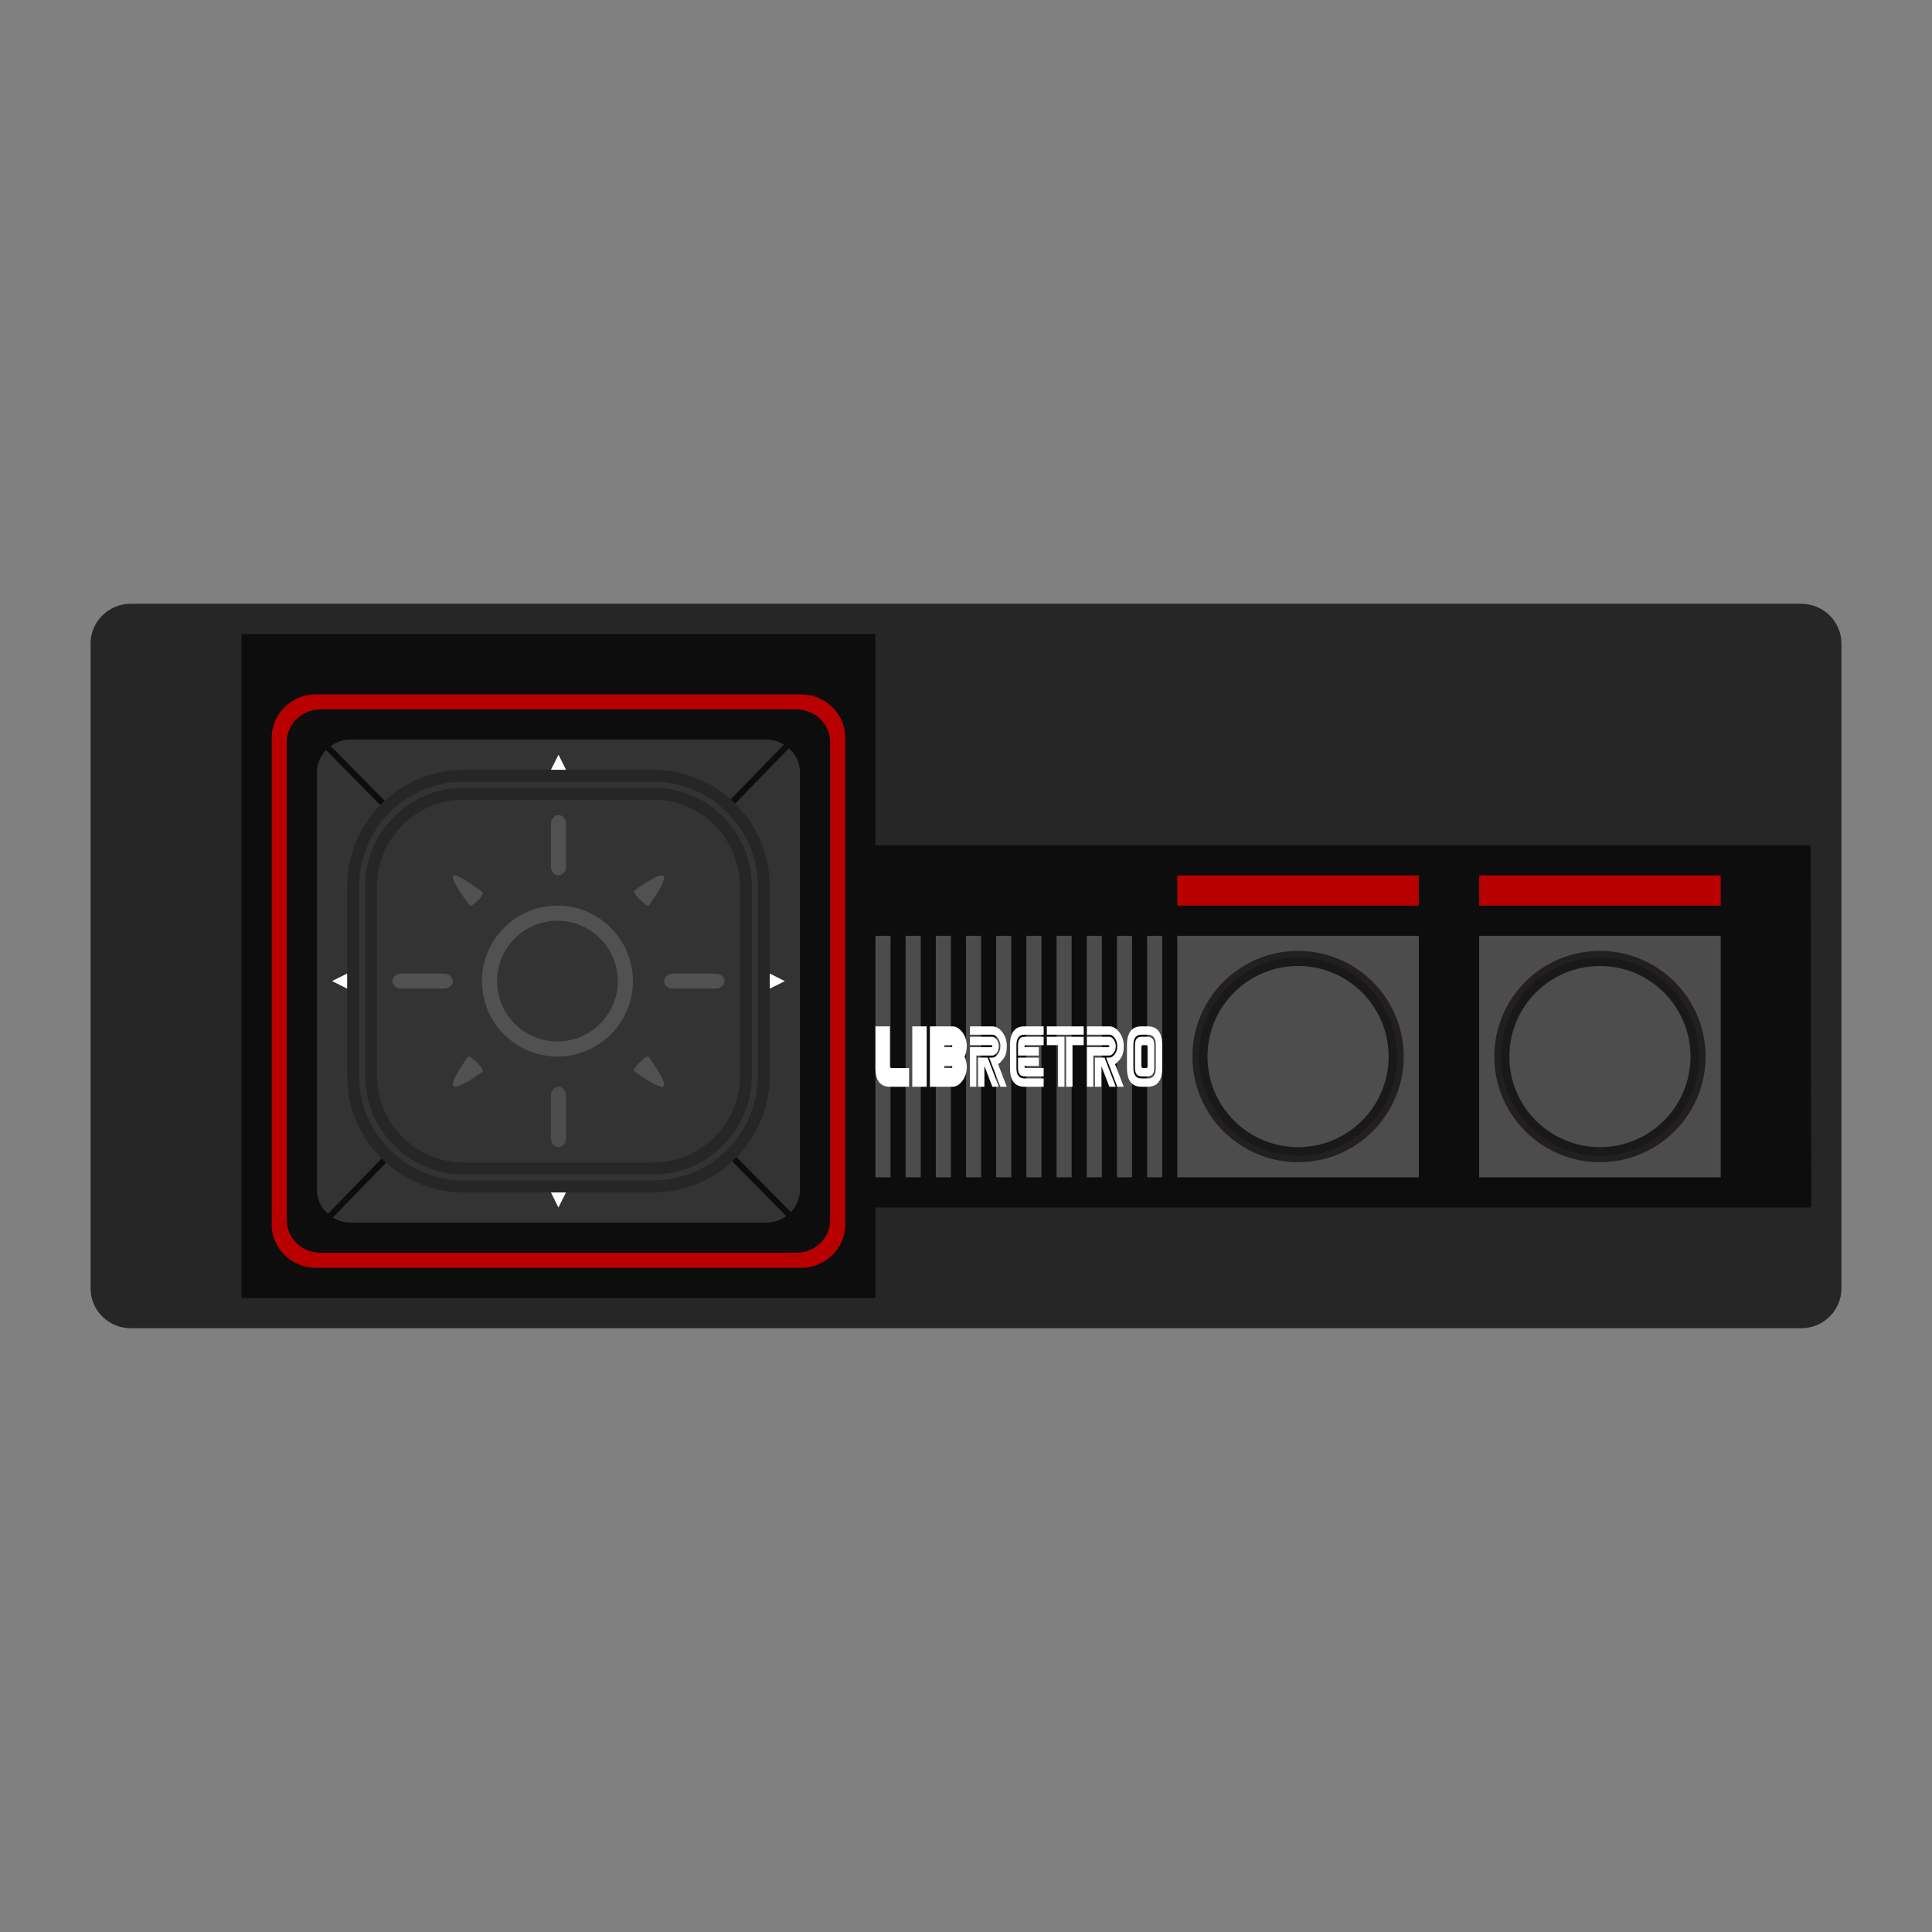 <?xml version="1.0" encoding="UTF-8" standalone="no"?>
<svg
   xmlns:dc="http://purl.org/dc/elements/1.1/"
   xmlns:cc="http://creativecommons.org/ns#"
   xmlns:rdf="http://www.w3.org/1999/02/22-rdf-syntax-ns#"
   xmlns:svg="http://www.w3.org/2000/svg"
   xmlns="http://www.w3.org/2000/svg"
   xmlns:sodipodi="http://sodipodi.sourceforge.net/DTD/sodipodi-0.dtd"
   xmlns:inkscape="http://www.inkscape.org/namespaces/inkscape"
   viewBox="0 0 341.333 341.333"
   height="341.333"
   width="341.333"
   xml:space="preserve"
   id="svg2"
   version="1.1"
   sodipodi:docname="Sega - Master System - Mark III.svg"
   inkscape:version="0.92.2 (5c3e80d, 2017-08-06)"><rect x="0" y="0" width="341.333" height="341.333" fill="#808080" stroke="none"/><sodipodi:namedview
     pagecolor="#ffffff"
     bordercolor="#666666"
     borderopacity="1"
     objecttolerance="10"
     gridtolerance="10"
     guidetolerance="10"
     inkscape:pageopacity="0"
     inkscape:pageshadow="2"
     inkscape:window-width="1024"
     inkscape:window-height="705"
     id="namedview111"
     showgrid="false"
     inkscape:pagecheckerboard="true"
     inkscape:zoom="0.69140625"
     inkscape:cx="42.590862"
     inkscape:cy="265.29469"
     inkscape:window-x="-8"
     inkscape:window-y="-8"
     inkscape:window-maximized="1"
     inkscape:current-layer="svg2" /><defs
     id="defs6"><clipPath
       id="clipPath18"
       clipPathUnits="userSpaceOnUse"><path
         id="path16"
         d="M 0,256 H 256 V 0 H 0 Z" /></clipPath><clipPath
       id="clipPath26"
       clipPathUnits="userSpaceOnUse"><path
         id="path24"
         d="M 4,184 H 252 V 72 H 4 Z" /></clipPath></defs><g
     id="g22"
     transform="matrix(1.333,0,0,-1.333,0,341.333)" /><path
     id="path38"
     style="fill:#262626;fill-opacity:1;fill-rule:nonzero;stroke:none;stroke-width:1.333"
     d="M 318.211,234.667 H 23.123 c -3.933,0 -7.123,-3.152 -7.123,-7.04 v -113.92 c 0,-3.888 3.189,-7.04 7.123,-7.04 H 318.211 c 3.933,0 7.123,3.152 7.123,7.04 v 113.92 c 0,3.888 -3.189,7.04 -7.123,7.04"
     inkscape:connector-curvature="0" /><path
     id="path42"
     style="fill:#0d0d0d;fill-opacity:1;fill-rule:nonzero;stroke:none;stroke-width:1.333"
     d="M 42.667,112 V 229.333 H 154.667 v -16 h 165.333 l -0.104,-64 H 154.667 V 112 Z"
     inkscape:connector-curvature="0" /><path
     inkscape:connector-curvature="0"
     d="m 250.667,208 h -42.667 v -42.667 h 42.667 z"
     style="fill:#4c4c4c;fill-opacity:1;fill-rule:nonzero;stroke:none;stroke-width:1.333"
     id="path44" /><path
     id="path48"
     style="fill:#191919;fill-opacity:1;fill-rule:nonzero;stroke:none;stroke-width:1.333"
     d="m 247.424,186.667 c 0,9.992 -8.1,18.091 -18.091,18.091 -9.992,0 -18.091,-8.099 -18.091,-18.091 0,-9.991 8.099,-18.091 18.091,-18.091 9.991,0 18.091,8.1 18.091,18.091"
     inkscape:connector-curvature="0" /><path
     id="path52"
     style="fill:#231f20;fill-opacity:1;fill-rule:nonzero;stroke:none;stroke-width:1.333"
     d="m 229.333,169.152 c -9.657,0 -17.515,7.857 -17.515,17.515 0,9.659 7.857,17.515 17.515,17.515 9.657,0 17.515,-7.856 17.515,-17.515 0,-9.657 -7.857,-17.515 -17.515,-17.515 m 0,36.181 c -10.293,0 -18.667,-8.373 -18.667,-18.667 0,-10.292 8.373,-18.667 18.667,-18.667 10.293,0 18.667,8.375 18.667,18.667 0,10.293 -8.373,18.667 -18.667,18.667"
     inkscape:connector-curvature="0" /><path
     id="path56"
     style="fill:#4d4d4d;fill-opacity:1;fill-rule:nonzero;stroke:none;stroke-width:1.333"
     d="m 245.333,186.667 c 0,8.836 -7.164,16 -16,16 -8.836,0 -16,-7.164 -16,-16 0,-8.836 7.164,-16 16,-16 8.836,0 16,7.164 16,16"
     inkscape:connector-curvature="0" /><path
     inkscape:connector-curvature="0"
     d="m 250.667,160 h -42.667 v -5.333 h 42.667 z"
     style="fill:#b80000;fill-opacity:1;fill-rule:nonzero;stroke:none;stroke-width:1.333"
     id="path58" /><path
     inkscape:connector-curvature="0"
     d="m 304,208 h -42.667 v -42.667 h 42.667 z"
     style="fill:#4c4c4c;fill-opacity:1;fill-rule:nonzero;stroke:none;stroke-width:1.333"
     id="path60" /><path
     id="path64"
     style="fill:#191919;fill-opacity:1;fill-rule:nonzero;stroke:none;stroke-width:1.333"
     d="m 300.757,186.667 c 0,9.992 -8.1,18.091 -18.091,18.091 -9.992,0 -18.091,-8.099 -18.091,-18.091 0,-9.991 8.099,-18.091 18.091,-18.091 9.991,0 18.091,8.1 18.091,18.091"
     inkscape:connector-curvature="0" /><path
     id="path68"
     style="fill:#231f20;fill-opacity:1;fill-rule:nonzero;stroke:none;stroke-width:1.333"
     d="m 282.667,169.152 c -9.657,0 -17.515,7.857 -17.515,17.515 0,9.659 7.857,17.515 17.515,17.515 9.657,0 17.515,-7.856 17.515,-17.515 0,-9.657 -7.857,-17.515 -17.515,-17.515 m 0,36.181 c -10.293,0 -18.667,-8.373 -18.667,-18.667 0,-10.292 8.373,-18.667 18.667,-18.667 10.293,0 18.667,8.375 18.667,18.667 0,10.293 -8.373,18.667 -18.667,18.667"
     inkscape:connector-curvature="0" /><path
     id="path72"
     style="fill:#4d4d4d;fill-opacity:1;fill-rule:nonzero;stroke:none;stroke-width:1.333;font-variant-east_asian:normal;opacity:1;vector-effect:none;stroke-linecap:butt;stroke-linejoin:miter;stroke-miterlimit:4;stroke-dasharray:none;stroke-dashoffset:0;stroke-opacity:1"
     d="m 298.667,186.667 c 0,8.836 -7.164,16 -16,16 -8.836,0 -16,-7.164 -16,-16 0,-8.836 7.164,-16 16,-16 8.836,0 16,7.164 16,16"
     inkscape:connector-curvature="0" /><path
     inkscape:connector-curvature="0"
     d="m 304,160 h -42.667 v -5.333 h 42.667 z"
     style="fill:#b80000;fill-opacity:1;fill-rule:nonzero;stroke:none;stroke-width:1.333"
     id="path74" /><path
     inkscape:connector-curvature="0"
     d="m 205.333,208 h -2.667 v -42.667 h 2.667 z"
     style="fill:#4c4c4c;fill-opacity:1;fill-rule:nonzero;stroke:none;stroke-width:1.333"
     id="path76" /><path
     inkscape:connector-curvature="0"
     d="m 200,208 h -2.667 V 165.333 H 200 Z"
     style="fill:#4c4c4c;fill-opacity:1;fill-rule:nonzero;stroke:none;stroke-width:1.333"
     id="path78" /><path
     inkscape:connector-curvature="0"
     d="M 194.667,208 H 192 v -42.667 h 2.667 z"
     style="fill:#4c4c4c;fill-opacity:1;fill-rule:nonzero;stroke:none;stroke-width:1.333"
     id="path80" /><path
     inkscape:connector-curvature="0"
     d="m 189.333,208 h -2.667 v -42.667 h 2.667 z"
     style="fill:#4c4c4c;fill-opacity:1;fill-rule:nonzero;stroke:none;stroke-width:1.333"
     id="path82" /><path
     inkscape:connector-curvature="0"
     d="m 184,208 h -2.667 V 165.333 H 184 Z"
     style="fill:#4c4c4c;fill-opacity:1;fill-rule:nonzero;stroke:none;stroke-width:1.333"
     id="path84" /><path
     inkscape:connector-curvature="0"
     d="M 178.667,208 H 176 v -42.667 h 2.667 z"
     style="fill:#4c4c4c;fill-opacity:1;fill-rule:nonzero;stroke:none;stroke-width:1.333"
     id="path86" /><path
     inkscape:connector-curvature="0"
     d="m 173.333,208 h -2.667 v -42.667 h 2.667 z"
     style="fill:#4c4c4c;fill-opacity:1;fill-rule:nonzero;stroke:none;stroke-width:1.333"
     id="path88" /><path
     inkscape:connector-curvature="0"
     d="m 168,208 h -2.667 V 165.333 H 168 Z"
     style="fill:#4c4c4c;fill-opacity:1;fill-rule:nonzero;stroke:none;stroke-width:1.333"
     id="path90" /><path
     inkscape:connector-curvature="0"
     d="M 162.667,208 H 160 v -42.667 h 2.667 z"
     style="fill:#4c4c4c;fill-opacity:1;fill-rule:nonzero;stroke:none;stroke-width:1.333"
     id="path92" /><path
     inkscape:connector-curvature="0"
     d="m 157.333,208 h -2.667 v -42.667 h 2.667 z"
     style="fill:#4c4c4c;fill-opacity:1;fill-rule:nonzero;stroke:none;stroke-width:1.333"
     id="path94" /><path
     id="path98"
     style="fill:#b80000;fill-opacity:1;fill-rule:nonzero;stroke:none;stroke-width:1.333"
     d="m 56.64,125.333 c -3.293,0 -5.973,2.584 -5.973,5.76 v 84.48 c 0,3.176 2.68,5.76 5.973,5.76 h 84.053 c 3.295,0 5.973,-2.584 5.973,-5.76 v -84.48 c 0,-3.176 -2.679,-5.76 -5.973,-5.76 z M 141.448,224 H 55.886 c -4.349,0 -7.887,-3.416 -7.887,-7.615 v -86.104 c 0,-4.199 3.537,-7.615 7.887,-7.615 H 141.448 c 4.348,0 7.885,3.416 7.885,7.615 v 86.104 c 0,4.199 -3.537,7.615 -7.885,7.615"
     inkscape:connector-curvature="0" /><path
     id="path102"
     style="fill:#333333;fill-opacity:1;fill-rule:nonzero;stroke:none;stroke-width:1.333"
     d="m 138.501,131.546 c -0.908,-0.548 -1.969,-0.879 -3.116,-0.879 H 61.949 c -1.323,0 -2.533,0.435 -3.521,1.147 l 40.236,40.744 z"
     inkscape:connector-curvature="0" /><path
     id="path106"
     style="fill:#333333;fill-opacity:1;fill-rule:nonzero;stroke:none;stroke-width:1.333"
     d="m 139.381,132.196 -39.955,41.135 40.301,40.811 c 0.988,-1.036 1.605,-2.413 1.605,-3.939 V 136.464 c 0,-1.696 -0.76,-3.208 -1.952,-4.268"
     inkscape:connector-curvature="0" /><path
     id="path110"
     style="fill:#333333;fill-opacity:1;fill-rule:nonzero;stroke:none;stroke-width:1.333"
     d="m 57.929,214.452 39.957,-41.136 -40.28,-40.791 c -0.989,1.035 -1.607,2.412 -1.607,3.939 v 73.739 c 0,1.685 0.751,3.191 1.929,4.249"
     inkscape:connector-curvature="0" /><path
     id="path114"
     style="fill:#333333;fill-opacity:1;fill-rule:nonzero;stroke:none;stroke-width:1.333"
     d="M 98.65,174.088 58.806,215.106 c 0.915,0.557 1.985,0.893 3.144,0.893 h 73.435 c 1.323,0 2.533,-0.435 3.521,-1.147 z"
     inkscape:connector-curvature="0" /><path
     id="path118"
     style="fill:#333333;fill-opacity:1;fill-rule:nonzero;stroke:none;stroke-width:1.333"
     d="M 116.527,209.453 H 80.439 c -10.695,0 -19.363,-8.371 -19.363,-18.696 V 155.91 c 0,-10.325 8.668,-18.696 19.363,-18.696 H 116.527 c 10.693,0 19.363,8.371 19.363,18.696 v 34.847 c 0,10.325 -8.669,18.696 -19.363,18.696"
     inkscape:connector-curvature="0" /><path
     id="path122"
     style="fill:#333333;fill-opacity:1;fill-rule:nonzero;stroke:none;stroke-width:1.333"
     d="m 81.932,140.225 c -9.028,0 -16.373,7.345 -16.373,16.373 v 33.471 c 0,9.028 7.345,16.373 16.373,16.373 h 33.471 c 9.028,0 16.373,-7.345 16.373,-16.373 v -33.471 c 0,-9.028 -7.345,-16.373 -16.373,-16.373 z M 115.402,209.611 H 81.932 c -10.776,0 -19.543,-8.767 -19.543,-19.543 v -33.471 c 0,-10.775 8.767,-19.541 19.543,-19.541 h 33.471 c 10.775,0 19.541,8.767 19.541,19.541 v 33.471 c 0,10.776 -8.767,19.543 -19.541,19.543"
     inkscape:connector-curvature="0" /><path
     id="path126"
     style="fill:#262626;fill-opacity:1;fill-rule:nonzero;stroke:none;stroke-width:1.333"
     d="m 81.932,141.281 c -8.447,0 -15.317,6.871 -15.317,15.317 v 33.471 c 0,8.445 6.871,15.317 15.317,15.317 h 33.471 c 8.445,0 15.317,-6.872 15.317,-15.317 V 156.598 c 0,-8.447 -6.872,-15.317 -15.317,-15.317 z M 115.402,207.498 H 81.932 c -9.611,0 -17.429,-7.819 -17.429,-17.429 V 156.598 c 0,-9.611 7.819,-17.429 17.429,-17.429 h 33.471 c 9.611,0 17.429,7.819 17.429,17.429 v 33.471 c 0,9.611 -7.819,17.429 -17.429,17.429 M 81.932,138.113 c -10.193,0 -18.487,8.292 -18.487,18.485 v 33.471 c 0,10.193 8.293,18.485 18.487,18.485 h 33.471 c 10.193,0 18.485,-8.292 18.485,-18.485 V 156.598 c 0,-10.193 -8.292,-18.485 -18.485,-18.485 z m 33.471,72.555 H 81.932 c -11.357,0 -20.599,-9.241 -20.599,-20.599 V 156.598 c 0,-11.357 9.241,-20.597 20.599,-20.597 h 33.471 c 11.357,0 20.597,9.24 20.597,20.597 v 33.471 c 0,11.357 -9.24,20.599 -20.597,20.599"
     inkscape:connector-curvature="0" /><path
     id="path130"
     style="fill:#333333;fill-opacity:1;fill-rule:nonzero;stroke:none;stroke-width:1.333"
     d="m 110.06,173.333 c 0,6.173 -5.183,11.179 -11.577,11.179 -6.393,0 -11.577,-5.005 -11.577,-11.179 0,-6.173 5.184,-11.179 11.577,-11.179 6.395,0 11.577,5.005 11.577,11.179"
     inkscape:connector-curvature="0" /><path
     id="path134"
     style="fill:#515151;fill-opacity:1;fill-rule:nonzero;stroke:none;stroke-width:1.333"
     d="m 98.483,162.667 c -5.881,0 -10.667,4.785 -10.667,10.667 0,5.881 4.785,10.667 10.667,10.667 5.881,0 10.667,-4.785 10.667,-10.667 0,-5.881 -4.785,-10.667 -10.667,-10.667 m 0,24 c -7.352,0 -13.333,-5.981 -13.333,-13.333 0,-7.352 5.981,-13.333 13.333,-13.333 7.352,0 13.333,5.981 13.333,13.333 0,7.352 -5.981,13.333 -13.333,13.333"
     inkscape:connector-curvature="0" /><path
     id="path138"
     style="fill:#515151;fill-opacity:1;fill-rule:nonzero;stroke:none;stroke-width:1.333"
     d="m 100,153.076 c 0,0.879 -0.597,1.591 -1.333,1.591 -0.736,0 -1.333,-0.712 -1.333,-1.591 v -7.485 c 0,-0.879 0.597,-1.591 1.333,-1.591 0.736,0 1.333,0.712 1.333,1.591 z"
     inkscape:connector-curvature="0" /><path
     id="path142"
     style="fill:#4d4d4d;fill-opacity:1;fill-rule:nonzero;stroke:none;stroke-width:1.333"
     d="m 100,201.076 c 0,0.879 -0.597,1.591 -1.333,1.591 -0.736,0 -1.333,-0.712 -1.333,-1.591 v -7.485 c 0,-0.879 0.597,-1.591 1.333,-1.591 0.736,0 1.333,0.712 1.333,1.591 z"
     inkscape:connector-curvature="0" /><path
     id="path146"
     style="fill:#515151;fill-opacity:1;fill-rule:nonzero;stroke:none;stroke-width:1.333"
     d="m 85.288,157.65 c 0.393,0.393 -1.912,2.697 -2.305,2.305 0,0 -3.543,-4.576 -2.907,-5.212 0.636,-0.637 5.212,2.907 5.212,2.907"
     inkscape:connector-curvature="0" /><path
     id="path150"
     style="fill:#515151;fill-opacity:1;fill-rule:nonzero;stroke:none;stroke-width:1.333"
     d="m 117.238,191.905 v 0 c -0.699,0.699 -5.199,-2.668 -5.199,-2.668 -0.381,-0.38 2.151,-2.912 2.531,-2.531 0,0 3.367,4.5 2.668,5.199"
     inkscape:connector-curvature="0" /><path
     id="path154"
     style="fill:#515151;fill-opacity:1;fill-rule:nonzero;stroke:none;stroke-width:1.333"
     d="m 114.643,159.963 c -0.376,0.376 -2.983,-2.229 -2.605,-2.605 0,0 4.473,-3.308 5.193,-2.588 0.72,0.719 -2.588,5.193 -2.588,5.193"
     inkscape:connector-curvature="0" /><path
     id="path158"
     style="fill:#515151;fill-opacity:1;fill-rule:nonzero;stroke:none;stroke-width:1.333"
     d="m 80.102,191.898 v 0 c -0.72,-0.72 2.588,-5.193 2.588,-5.193 0.377,-0.377 2.983,2.228 2.605,2.605 0,0 -4.473,3.308 -5.193,2.588"
     inkscape:connector-curvature="0" /><path
     id="path162"
     style="fill:#515151;fill-opacity:1;fill-rule:nonzero;stroke:none;stroke-width:1.333"
     d="m 118.924,174.667 c -0.879,0 -1.591,-0.597 -1.591,-1.333 0,-0.736 0.712,-1.333 1.591,-1.333 h 7.485 c 0.879,0 1.591,0.597 1.591,1.333 0,0.736 -0.712,1.333 -1.591,1.333 z"
     inkscape:connector-curvature="0" /><path
     id="path166"
     style="fill:#515151;fill-opacity:1;fill-rule:nonzero;stroke:none;stroke-width:1.333"
     d="m 70.924,174.667 c -0.879,0 -1.591,-0.597 -1.591,-1.333 0,-0.736 0.712,-1.333 1.591,-1.333 h 7.485 c 0.879,0 1.591,0.597 1.591,1.333 0,0.736 -0.712,1.333 -1.591,1.333 z"
     inkscape:connector-curvature="0" /><path
     id="path170"
     style="fill:#ffffff;fill-opacity:1;fill-rule:nonzero;stroke:none;stroke-width:1.333"
     d="m 100,136 h -2.667 l 1.34,-2.667 z"
     inkscape:connector-curvature="0" /><path
     id="path174"
     style="fill:#ffffff;fill-opacity:1;fill-rule:nonzero;stroke:none;stroke-width:1.333"
     d="m 97.333,210.667 h 2.667 l -1.34,2.667 z"
     inkscape:connector-curvature="0" /><path
     id="path178"
     style="fill:#ffffff;fill-opacity:1;fill-rule:nonzero;stroke:none;stroke-width:1.333"
     d="m 136,174.667 v -2.667 l 2.667,1.34 z"
     inkscape:connector-curvature="0" /><path
     id="path182"
     style="fill:#ffffff;fill-opacity:1;fill-rule:nonzero;stroke:none;stroke-width:1.333"
     d="m 61.333,172 v 2.667 l -2.667,-1.34 z"
     inkscape:connector-curvature="0" /><path
     id="path186"
     style="fill:#ffffff;fill-opacity:1;fill-rule:nonzero;stroke:none;stroke-width:1.333"
     d="m 176.462,192 h -1.132 l -1.416,-3.679 V 192 h -1.132 v -5.149 h 1.699 z m 0,-7.172 c 0,0.457 -0.124,0.848 -0.373,1.171 -0.248,0.323 -0.501,0.484 -0.759,0.484 h -2.831 V 192 h -1.132 v -6.988 h 3.68 c 0.188,0 0.283,-0.061 0.283,-0.184 0,-0.123 -0.095,-0.184 -0.283,-0.184 h -3.68 v -1.472 h 3.963 c 0.257,0 0.511,0.164 0.759,0.491 0.249,0.327 0.373,0.716 0.373,1.165 m 1.415,0 c 0,0.964 -0.189,1.693 -0.571,2.188 -0.38,0.495 -0.703,0.828 -0.967,0.999 L 177.876,192 h -1.132 l -1.981,-5.149 h 0.567 c 0.333,0 0.652,-0.199 0.957,-0.595 0.305,-0.396 0.457,-0.872 0.457,-1.428 0,-0.548 -0.152,-1.023 -0.457,-1.423 -0.305,-0.4 -0.624,-0.601 -0.957,-0.601 h -3.963 v -1.471 h 3.963 c 0.648,0 1.235,0.343 1.76,1.029 0.525,0.687 0.787,1.508 0.787,2.465"
     inkscape:connector-curvature="0" /><path
     id="path190"
     style="fill:#ffffff;fill-opacity:1;fill-rule:nonzero;stroke:none;stroke-width:1.333"
     d="m 178.443,184.644 c 0,-2.207 0.849,-3.311 2.548,-3.311 h 3.396 v 1.472 h -3.396 c -0.944,0 -1.416,0.612 -1.416,1.839 v 4.045 c 0,1.227 0.472,1.84 1.416,1.84 h 3.396 v 1.471 h -3.396 c -1.699,0 -2.548,-1.103 -2.548,-3.311 z"
     inkscape:connector-curvature="0" /><path
     id="path194"
     style="fill:#ffffff;fill-opacity:1;fill-rule:nonzero;stroke:none;stroke-width:1.333"
     d="m 179.858,186.483 v -1.839 c 0,-0.981 0.377,-1.472 1.132,-1.472 h 3.397 v 1.472 h -3.115 c -0.188,0 -0.283,0.123 -0.283,0.368 h 2.548 v 1.471 z"
     inkscape:connector-curvature="0" /><path
     id="path198"
     style="fill:#ffffff;fill-opacity:1;fill-rule:nonzero;stroke:none;stroke-width:1.333"
     d="m 179.858,186.851 h 3.68 v 1.471 h -2.548 c 0,0.245 0.095,0.368 0.283,0.368 h 3.115 v 1.472 h -3.397 c -0.755,0 -1.132,-0.491 -1.132,-1.472 z"
     inkscape:connector-curvature="0" /><path
     id="path202"
     style="fill:#ffffff;fill-opacity:1;fill-rule:nonzero;stroke:none;stroke-width:1.333"
     d="m 188.35,183.172 h 3.113 v 1.471 H 189.482 v 7.357 h -1.132 z m -0.283,0 v 8.828 h -1.132 v -7.357 h -1.983 v -1.471 z m 3.396,-0.368 h -6.511 v -1.471 h 6.511 z"
     inkscape:connector-curvature="0" /><path
     id="path206"
     style="fill:#ffffff;fill-opacity:1;fill-rule:nonzero;stroke:none;stroke-width:1.333"
     d="m 197.125,192 h -1.132 l -1.416,-3.679 V 192 h -1.132 v -5.149 h 1.699 z m 0,-7.172 c 0,0.457 -0.124,0.848 -0.373,1.171 -0.248,0.323 -0.501,0.484 -0.759,0.484 h -2.831 V 192 h -1.132 v -6.988 h 3.68 c 0.188,0 0.283,-0.061 0.283,-0.184 0,-0.123 -0.095,-0.184 -0.283,-0.184 h -3.68 v -1.472 h 3.963 c 0.257,0 0.511,0.164 0.759,0.491 0.249,0.327 0.373,0.716 0.373,1.165 m 1.415,0 c 0,0.964 -0.189,1.693 -0.571,2.188 -0.38,0.495 -0.703,0.828 -0.967,0.999 L 198.539,192 h -1.132 l -1.981,-5.149 h 0.567 c 0.333,0 0.652,-0.199 0.957,-0.595 0.305,-0.396 0.457,-0.872 0.457,-1.428 0,-0.548 -0.152,-1.023 -0.457,-1.423 -0.305,-0.4 -0.624,-0.601 -0.957,-0.601 h -3.963 v -1.471 h 3.963 c 0.648,0 1.235,0.343 1.76,1.029 0.525,0.687 0.787,1.508 0.787,2.465"
     inkscape:connector-curvature="0" /><path
     id="path210"
     style="fill:#ffffff;fill-opacity:1;fill-rule:nonzero;stroke:none;stroke-width:1.333"
     d="m 202.786,185.011 c 0,-0.245 -0.095,-0.368 -0.283,-0.368 h -0.567 c -0.188,0 -0.283,0.123 -0.283,0.368 v 3.311 c 0,0.245 0.095,0.368 0.283,0.368 h 0.567 c 0.188,0 0.283,-0.123 0.283,-0.368 z m 1.132,-0.368 v 4.047 c 0,0.98 -0.377,1.471 -1.132,1.471 h -1.132 c -0.755,0 -1.132,-0.491 -1.132,-1.471 v -4.047 c 0,-0.981 0.377,-1.471 1.132,-1.471 h 1.132 c 0.755,0 1.132,0.489 1.132,1.471 m 0.283,0 c 0,-1.225 -0.471,-1.839 -1.415,-1.839 h -1.132 c -0.944,0 -1.416,0.613 -1.416,1.839 v 4.047 c 0,1.225 0.472,1.839 1.416,1.839 h 1.132 c 0.944,0 1.415,-0.613 1.415,-1.839 z m 1.133,0 v 4.047 c 0,2.207 -0.849,3.309 -2.548,3.309 h -1.132 c -1.699,0 -2.548,-1.103 -2.548,-3.309 v -4.047 c 0,-2.207 0.849,-3.311 2.548,-3.311 h 1.132 c 1.699,0 2.548,1.104 2.548,3.311"
     inkscape:connector-curvature="0" /><path
     id="path214"
     style="fill:#ffffff;fill-opacity:1;fill-rule:nonzero;stroke:none;stroke-width:1.333"
     d="m 155.902,189.527 c -0.009,-0.032 -0.015,-0.068 -0.023,-0.101 h 0.023 z m 1.595,-0.837 c -0.188,0 -0.283,-0.123 -0.283,-0.368 v -6.988 h -2.548 v 7.356 c 0,2.207 0.849,3.311 2.548,3.311 h 3.396 v -3.311 z"
     inkscape:connector-curvature="0" /><path
     inkscape:connector-curvature="0"
     d="m 161.176,192 h 2.548 v -10.667 h -2.548 z"
     style="fill:#ffffff;fill-opacity:1;fill-rule:nonzero;stroke:none;stroke-width:1.333"
     id="path216" /><path
     id="path220"
     style="fill:#ffffff;fill-opacity:1;fill-rule:nonzero;stroke:none;stroke-width:1.333"
     d="m 167.97,185.011 h -1.132 v -0.368 h 1.132 c 0.189,0 0.283,0.061 0.283,0.184 0,0.123 -0.093,0.184 -0.283,0.184 m 0,3.679 h -1.132 v -0.368 h 1.132 c 0.189,0 0.283,0.061 0.283,0.184 0,0.123 -0.093,0.184 -0.283,0.184 m 2.831,-3.863 c 0,-0.956 -0.263,-1.777 -0.788,-2.464 -0.525,-0.687 -1.112,-1.031 -1.76,-1.031 h -3.963 v 10.667 h 3.963 c 0.648,0 1.235,-0.343 1.76,-1.029 0.525,-0.687 0.788,-1.508 0.788,-2.464 0,-0.695 -0.129,-1.304 -0.387,-1.827 0.257,-0.524 0.387,-1.141 0.387,-1.852"
     inkscape:connector-curvature="0" /></svg>